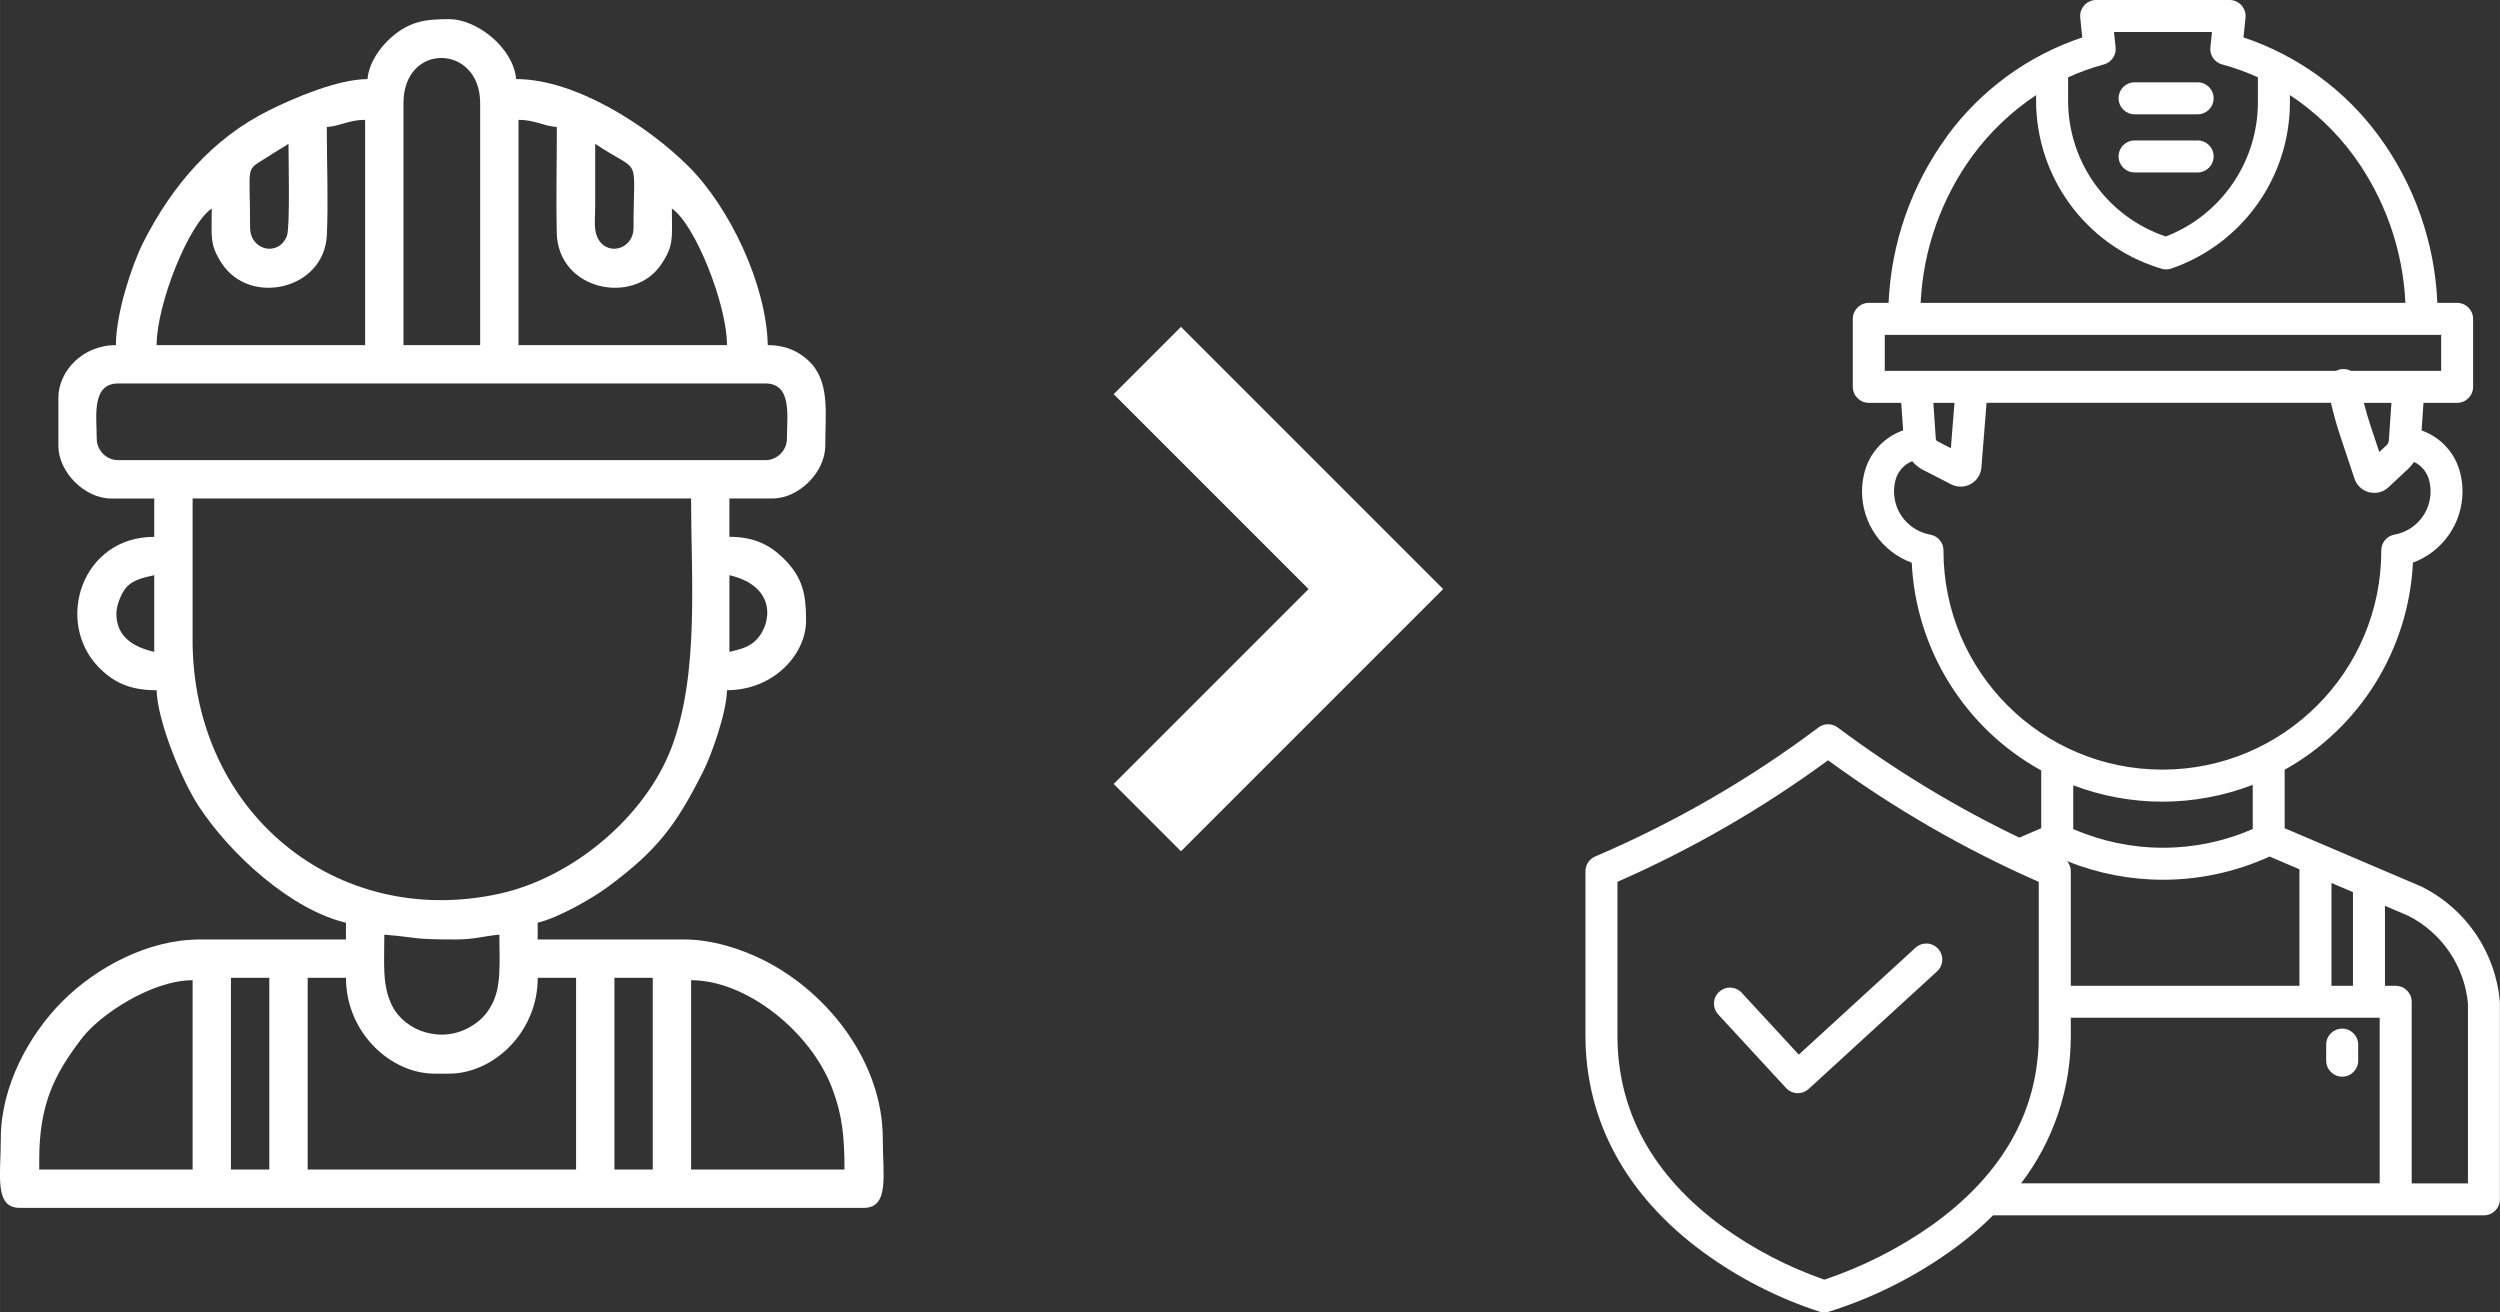 <?xml version="1.0" encoding="UTF-8"?>
<!DOCTYPE svg PUBLIC "-//W3C//DTD SVG 1.1//EN" "http://www.w3.org/Graphics/SVG/1.1/DTD/svg11.dtd">
<!-- Creator: CorelDRAW -->
<svg xmlns="http://www.w3.org/2000/svg" xml:space="preserve" width="26.273mm" height="13.793mm" version="1.1" style="shape-rendering:geometricPrecision; text-rendering:geometricPrecision; image-rendering:optimizeQuality; fill-rule:evenodd; clip-rule:evenodd"
viewBox="0 0 867.13 455.24"
 xmlns:xlink="http://www.w3.org/1999/xlink"
 xmlns:xodm="http://www.corel.com/coreldraw/odm/2003"
 data-name="Layer 1">
 <rect x="0" y="0" width="867.13" height="455.24" fill="#333333" stroke="none"/>
 <defs>
  <style type="text/css">
   <![CDATA[
    .str0 {stroke:#FEFEFE;stroke-width:33.01;stroke-miterlimit:22.926}
    .fil1 {fill:none}
    .fil2 {fill:white}
    .fil0 {fill:#FEFEFE;fill-rule:nonzero}
   ]]>
  </style>
 </defs>
 <g id="Camada_x0020_1">
  <g id="worker.svg">
   <path class="fil0" d="M812.4 373.45c3.07,0 5.55,-2.49 5.55,-5.55l0 -5.57c0,-3.06 -2.49,-5.55 -5.55,-5.55 -3.07,0 -5.55,2.49 -5.55,5.55l0 5.57c0,3.06 2.49,5.55 5.55,5.55l0 0z"/>
   <path class="fil0" d="M675.32 47.3c-12.29,16.81 -19.36,36.93 -20.26,57.75l-6.86 -0c-3.06,0 -5.55,2.49 -5.55,5.55l0 23.58c0,3.06 2.49,5.55 5.55,5.55l11.25 0 0.66 9.55c-6.75,2.35 -11.84,7.98 -13.5,14.93 -0.5,2.05 -0.76,4.15 -0.76,6.26 0,11.04 6.88,20.91 17.24,24.71 1.47,30.17 18.47,57.47 44.92,72.06l0 20.04 -7.61 3.25c-22.15,-10.6 -43.33,-23.51 -62.99,-38.21 -0.95,-0.72 -2.12,-1.11 -3.32,-1.11 -1.2,0 -2.37,0.39 -3.33,1.11 -23.72,17.84 -49.72,32.85 -76.99,44.56l-0.52 0.22c-2.01,0.88 -3.33,2.88 -3.33,5.1 0,0 0,0 0,0l0 56.96c0,29.61 14.14,55.61 40.9,75.2 12.26,8.96 25.91,15.93 40.36,20.63 0.5,0.16 1.03,0.23 1.55,0.23 0.51,0 1.02,-0.07 1.51,-0.21 14.88,-4.66 28.95,-11.63 41.68,-20.6 5.47,-3.84 10.66,-8.16 15.4,-12.86l170.24 0c3.07,0 5.55,-2.49 5.55,-5.55l0 -68.14c0,-0.15 -0.01,-0.31 -0.02,-0.46 -1.48,-17.02 -11.67,-32.08 -26.93,-39.76 -0.1,-0.05 -0.2,-0.09 -0.3,-0.14l-47.41 -20.23 0 -20.27c26.22,-14.66 43.05,-41.84 44.49,-71.85 10.34,-3.82 17.2,-13.67 17.2,-24.69 0,-2.11 -0.26,-4.21 -0.76,-6.25 -1.65,-6.93 -6.72,-12.55 -13.44,-14.91l0.66 -9.57 11.66 0c3.07,0 5.55,-2.49 5.55,-5.55l0 -23.58c0,-3.07 -2.49,-5.55 -5.55,-5.55l-6.85 0c-0.87,-20.85 -7.94,-41 -20.28,-57.84 -11.71,-15.98 -28.16,-27.97 -46.96,-34.23l0.71 -6.86c0.01,-0.19 0.02,-0.38 0.02,-0.57 0,-3.06 -2.48,-5.55 -5.54,-5.55l-46.3 0c0,0 0,0 0,0 -3.06,0 -5.55,2.49 -5.55,5.55 0,0.19 0.01,0.38 0.03,0.57l0.71 6.86c-18.83,6.28 -35.27,18.3 -46.97,34.32l0 0zm133.36 294.63l0 -35.66 7.45 3.18 0 32.48 -7.45 0zm16.73 11.1l0 57.43 -124.39 0c11.18,-14.65 17.25,-32.59 17.25,-51.03 0,-0.08 0,-0.18 0,-0.27l0 -6.14 107.14 0zm-155.63 72.15c-11.35,7.97 -23.86,14.28 -37.02,18.68 -12.59,-4.39 -24.56,-10.62 -35.38,-18.44 -24.13,-17.66 -36.36,-39.95 -36.36,-66.24l0 -53.31c25.79,-11.3 50.38,-25.53 73.06,-42.16 22.72,16.64 47.31,30.87 73.07,42.17l0 53.32c0,26.16 -12.58,48.37 -37.39,66l0.01 -0.01zm186.24 -77.06l0 62.35 -19.51 0 0 -62.98c0,-3.07 -2.49,-5.55 -5.55,-5.55l-3.72 0 0 -27.74 8.13 3.47c11.65,5.93 19.46,17.44 20.66,30.46l0 0zm-58.45 -46.59l0 40.4 -79.3 0 0 -39.71c-0,-1.28 -0.45,-2.52 -1.26,-3.51 10.56,4.25 21.85,6.44 33.23,6.44 12.75,0 25.39,-2.76 36.98,-8.05l10.35 4.42zm-16.21 -13.97c-9.81,4.27 -20.42,6.49 -31.12,6.49 -10.7,0 -21.31,-2.21 -31.13,-6.49l0 -15.17c9.87,3.74 20.36,5.68 30.92,5.68 10.7,0 21.35,-1.99 31.34,-5.84l-0 15.33zm61.26 -120.71c0.29,1.18 0.44,2.4 0.44,3.61 0,7.36 -5.27,13.67 -12.52,14.97 -2.65,0.47 -4.58,2.77 -4.58,5.47l0 0.13c0,41.93 -34,75.92 -75.93,75.92 -41.93,0 -75.93,-34 -75.93,-75.92l0 -0.13c0,-2.7 -1.94,-5 -4.59,-5.47 -7.26,-1.29 -12.56,-7.6 -12.56,-14.98 0,-1.22 0.15,-2.43 0.44,-3.61 0.7,-3.11 2.89,-5.68 5.85,-6.87 1.04,1.24 2.32,2.27 3.76,3.01l9.77 5.01c1.02,0.52 2.15,0.8 3.29,0.8 3.77,0 6.9,-2.89 7.2,-6.65l1.79 -22.42 119.45 0c0.9,3.9 1.98,7.76 3.24,11.55l4.92 14.75c0.77,2.34 2.69,4.12 5.07,4.72 0.59,0.15 1.19,0.22 1.8,0.22 1.83,0 3.58,-0.7 4.91,-1.94l6.86 -6.4c0.76,-0.72 1.45,-1.53 2.03,-2.4 2.69,1.28 4.64,3.72 5.29,6.62l0 0zm-172.04 -27.12l7.34 0 -1.26 15.73 -4.58 -2.35c-0.37,-0.19 -0.61,-0.56 -0.64,-0.97l-0.85 -12.4zm158.02 12.92c-0.05,0.71 -0.36,1.37 -0.88,1.85l-2.45 2.28 -3.01 -9.02c-0.88,-2.64 -1.66,-5.33 -2.35,-8.03l9.57 0 -0.89 12.92zm18.14 -24.02l-31.32 0c-0.79,-0.41 -1.67,-0.63 -2.56,-0.63 -0.89,0 -1.77,0.22 -2.56,0.63l-126.44 0c-0.03,0 -0.06,0 -0.09,0l-30.03 0 0 -12.48 192.99 0 0 12.48zm-117.03 -106.27c2.43,-0.64 4.13,-2.85 4.13,-5.36 0,-0.19 -0.01,-0.38 -0.03,-0.57l-0.56 -5.32 33.99 0 -0.56 5.32c-0.02,0.19 -0.03,0.38 -0.03,0.57 0,2.51 1.7,4.72 4.13,5.36 4.24,1.13 8.39,2.63 12.38,4.46l0 8.68c-0.01,20.61 -12.71,39.12 -31.95,46.53 -20.24,-6.81 -33.88,-25.79 -33.88,-47.15 0,-0.02 0,-0.06 0,-0.08l0 -7.97c3.98,-1.83 8.14,-3.33 12.37,-4.46l0 -0zm-23.48 10.63l0 1.8c0,0.04 0,0.08 0,0.11 0,26.38 17.02,49.77 42.11,57.87l1.26 0.41c0.55,0.17 1.13,0.27 1.72,0.27 0.61,0 1.22,-0.1 1.81,-0.3 24.6,-8.47 41.14,-31.63 41.14,-57.65l0 -2.52c8.49,5.6 15.94,12.68 21.98,20.86 10.92,14.91 17.22,32.75 18.08,51.21l-168.15 0.01c0.89,-18.45 7.18,-36.25 18.07,-51.15 6.05,-8.19 13.51,-15.29 21.99,-20.91l0 0z"/>
   <path class="fil0" d="M740.39 59.81l21.87 0c3.07,0 5.55,-2.49 5.55,-5.55 0,-3.07 -2.49,-5.55 -5.55,-5.55l-21.87 0c-3.07,0 -5.55,2.49 -5.55,5.55 0,3.07 2.49,5.55 5.55,5.55z"/>
   <path class="fil0" d="M740.39 39.65l21.87 0c3.07,0 5.55,-2.49 5.55,-5.55 0,-3.07 -2.49,-5.55 -5.55,-5.55l-21.87 0c-3.07,0 -5.55,2.49 -5.55,5.55 0,3.07 2.49,5.55 5.55,5.55z"/>
   <path class="fil0" d="M664.39 328.73l-40.48 37.07 -19.78 -21.45c-1.05,-1.14 -2.53,-1.79 -4.08,-1.79 -3.07,0 -5.55,2.49 -5.55,5.55 0,1.4 0.52,2.74 1.47,3.77l23.53 25.51c1.05,1.14 2.53,1.79 4.08,1.79 1.39,0 2.73,-0.52 3.75,-1.46l44.56 -40.81c1.15,-1.05 1.8,-2.54 1.8,-4.09 0,-3.07 -2.49,-5.55 -5.55,-5.55 -1.39,0 -2.73,0.52 -3.75,1.46l0 0z"/>
  </g>
  <polyline class="fil1 str0" points="397.95,125.04 477.23,204.32 397.95,283.6 "/>
  <path class="fil2" d="M239.71 339.99c19.26,0 41.5,17.86 48.94,37.51 3.53,9.33 4.26,16.8 4.26,28.16l-53.2 0 0 -65.67zm-26.6 -0.83l13.3 0 0 66.5 -13.3 0 0 -66.5zm-106.41 0l13.3 0c0,19.03 15.5,33.25 30.76,33.25l4.99 0c15.26,0 30.76,-14.22 30.76,-33.25l13.3 0 0 66.5 -93.1 0 0 -66.5zm-26.6 0l13.3 0 0 66.5 -13.3 0 0 -66.5zm-66.5 63.18c0,-18.79 4.87,-29.34 14.95,-42.4 6.23,-8.07 24.13,-19.94 38.25,-19.94l0 65.67 -53.2 0 0 -3.32zm119.7 -78.14c12.58,1.05 9.11,1.66 24.94,1.66 6.37,0 9.73,-1.23 14.96,-1.66 0,9.64 0.86,18.13 -2.81,24.62 -1.76,3.12 -3.6,5 -6.46,6.85 -10.38,6.7 -23.39,2.13 -27.9,-6.77 -3.55,-7.01 -2.73,-14.68 -2.73,-24.7zm-66.5 -102.25l0 -49.05 172.9 0c0,27.99 2.86,60.86 -6.76,86.35 -9.01,23.87 -34.06,45.13 -59.8,50.76 -56.52,12.37 -106.35,-28.31 -106.35,-88.06zm186.2 4.16l0 -26.6c16.68,3.88 14.64,17.12 9.23,22.53 -2.39,2.39 -5.4,3.18 -9.23,4.07zm-199.51 -26.6l0 26.6c-7.05,-1.64 -13.14,-5.08 -13.13,-13.3 0,-3.01 1.88,-7.52 3.74,-9.39 2.43,-2.43 5.71,-3.06 9.38,-3.91zm-19.95 -47.38c0,-7.7 -1.92,-19.12 7.48,-19.12l224.44 0c9.4,0 7.48,11.42 7.48,19.12 0,4.11 -3.37,7.48 -7.48,7.48l-224.44 0c-4.11,0 -7.48,-3.37 -7.48,-7.48zm146.3 -110.56c5.6,0 8.37,2.09 13.3,2.5 0,12.1 -0.29,24.56 -0.04,36.62 0.43,20.16 26.6,25.24 36.16,11.14 4.57,-6.75 3.78,-9.12 3.78,-19.49 8,5.36 19.12,33.24 19.12,47.38l-72.32 0 0 -78.14zm-39.9 -5.82c0,-21.19 26.6,-20.51 26.6,0l0 83.96 -26.6 0 0 -83.96zm-66.5 36.58c0,10.05 -0.8,12.44 3.46,18.99 9.72,14.97 35.62,9.21 36.47,-9.82 0.53,-11.92 -0.03,-25.34 -0.03,-37.43 4.93,-0.41 7.7,-2.5 13.3,-2.5l0 78.14 -72.32 0c0,-14.13 11.09,-42.01 19.12,-47.38zm133 -22.44c16.35,10.95 13.3,2.87 13.3,29.09 0,7.88 -9.9,10.24 -12.77,2.8 -1.05,-2.73 -0.54,-7.01 -0.53,-10.27 0.02,-7.21 0,-14.41 0,-21.62zm-119.7 29.09c0,-23.35 -1.9,-19.27 6.15,-24.61 2.65,-1.76 4.74,-2.87 7.16,-4.48 0,4.24 0.59,28.97 -0.53,31.89 -2.86,7.44 -12.77,5.08 -12.77,-2.8zm40.73 -51.54c-10.32,0 -25.61,6.59 -34.09,10.8 -19.81,9.82 -33.87,26.36 -43.77,46 -3.88,7.7 -9.42,24.5 -9.42,35.47 -11.66,0 -19.95,9.12 -19.95,18.29l0 16.62c0,9.15 9.14,18.29 18.29,18.29l14.96 0 0 13.3c-25.22,0 -34.52,29.41 -19.36,45.13 5.7,5.9 11.69,8.07 20.19,8.07 0.23,10.39 8.49,30.89 14.61,40.25 11.07,16.9 32.29,36.01 51.06,40.39l0 5.82 -50.71 0c-18.11,0 -36.01,9.82 -47.59,21.4 -11.58,11.58 -21.41,29.47 -21.41,47.59 0,12.65 -2.44,24.11 6.65,24.11l292.61 0c9.09,0 6.65,-11.46 6.65,-24.11 0,-25.74 -18.27,-50.23 -41.28,-61.8 -7.17,-3.6 -17.35,-7.2 -27.71,-7.2l-50.71 0 0 -5.82c7.16,-1.67 18.88,-8.38 24.24,-12.34 17.54,-12.95 23.88,-21.73 33.12,-40.03 2.89,-5.72 8.13,-20.22 8.31,-28.27 16.25,0 27.43,-12.52 27.43,-24.11 0,-8.87 -0.98,-15.01 -8.07,-21.85 -4.53,-4.37 -9.9,-7.24 -18.53,-7.24l0 -13.3 14.96 0c9.15,0 18.29,-9.14 18.29,-18.29 0,-11.21 1.84,-22.58 -6.03,-29.71 -3.36,-3.04 -7.74,-5.2 -13.91,-5.2 -0.47,-20.99 -13.19,-47.82 -27.64,-62.14 -14.03,-13.91 -39.03,-30.13 -59.65,-30.13 -0.89,-10.69 -13.42,-20.78 -23.28,-20.78 -7.88,0 -13.56,0.59 -20.16,6.44 -3.54,3.14 -7.61,8.51 -8.1,14.35z"/>
 </g>
</svg>
